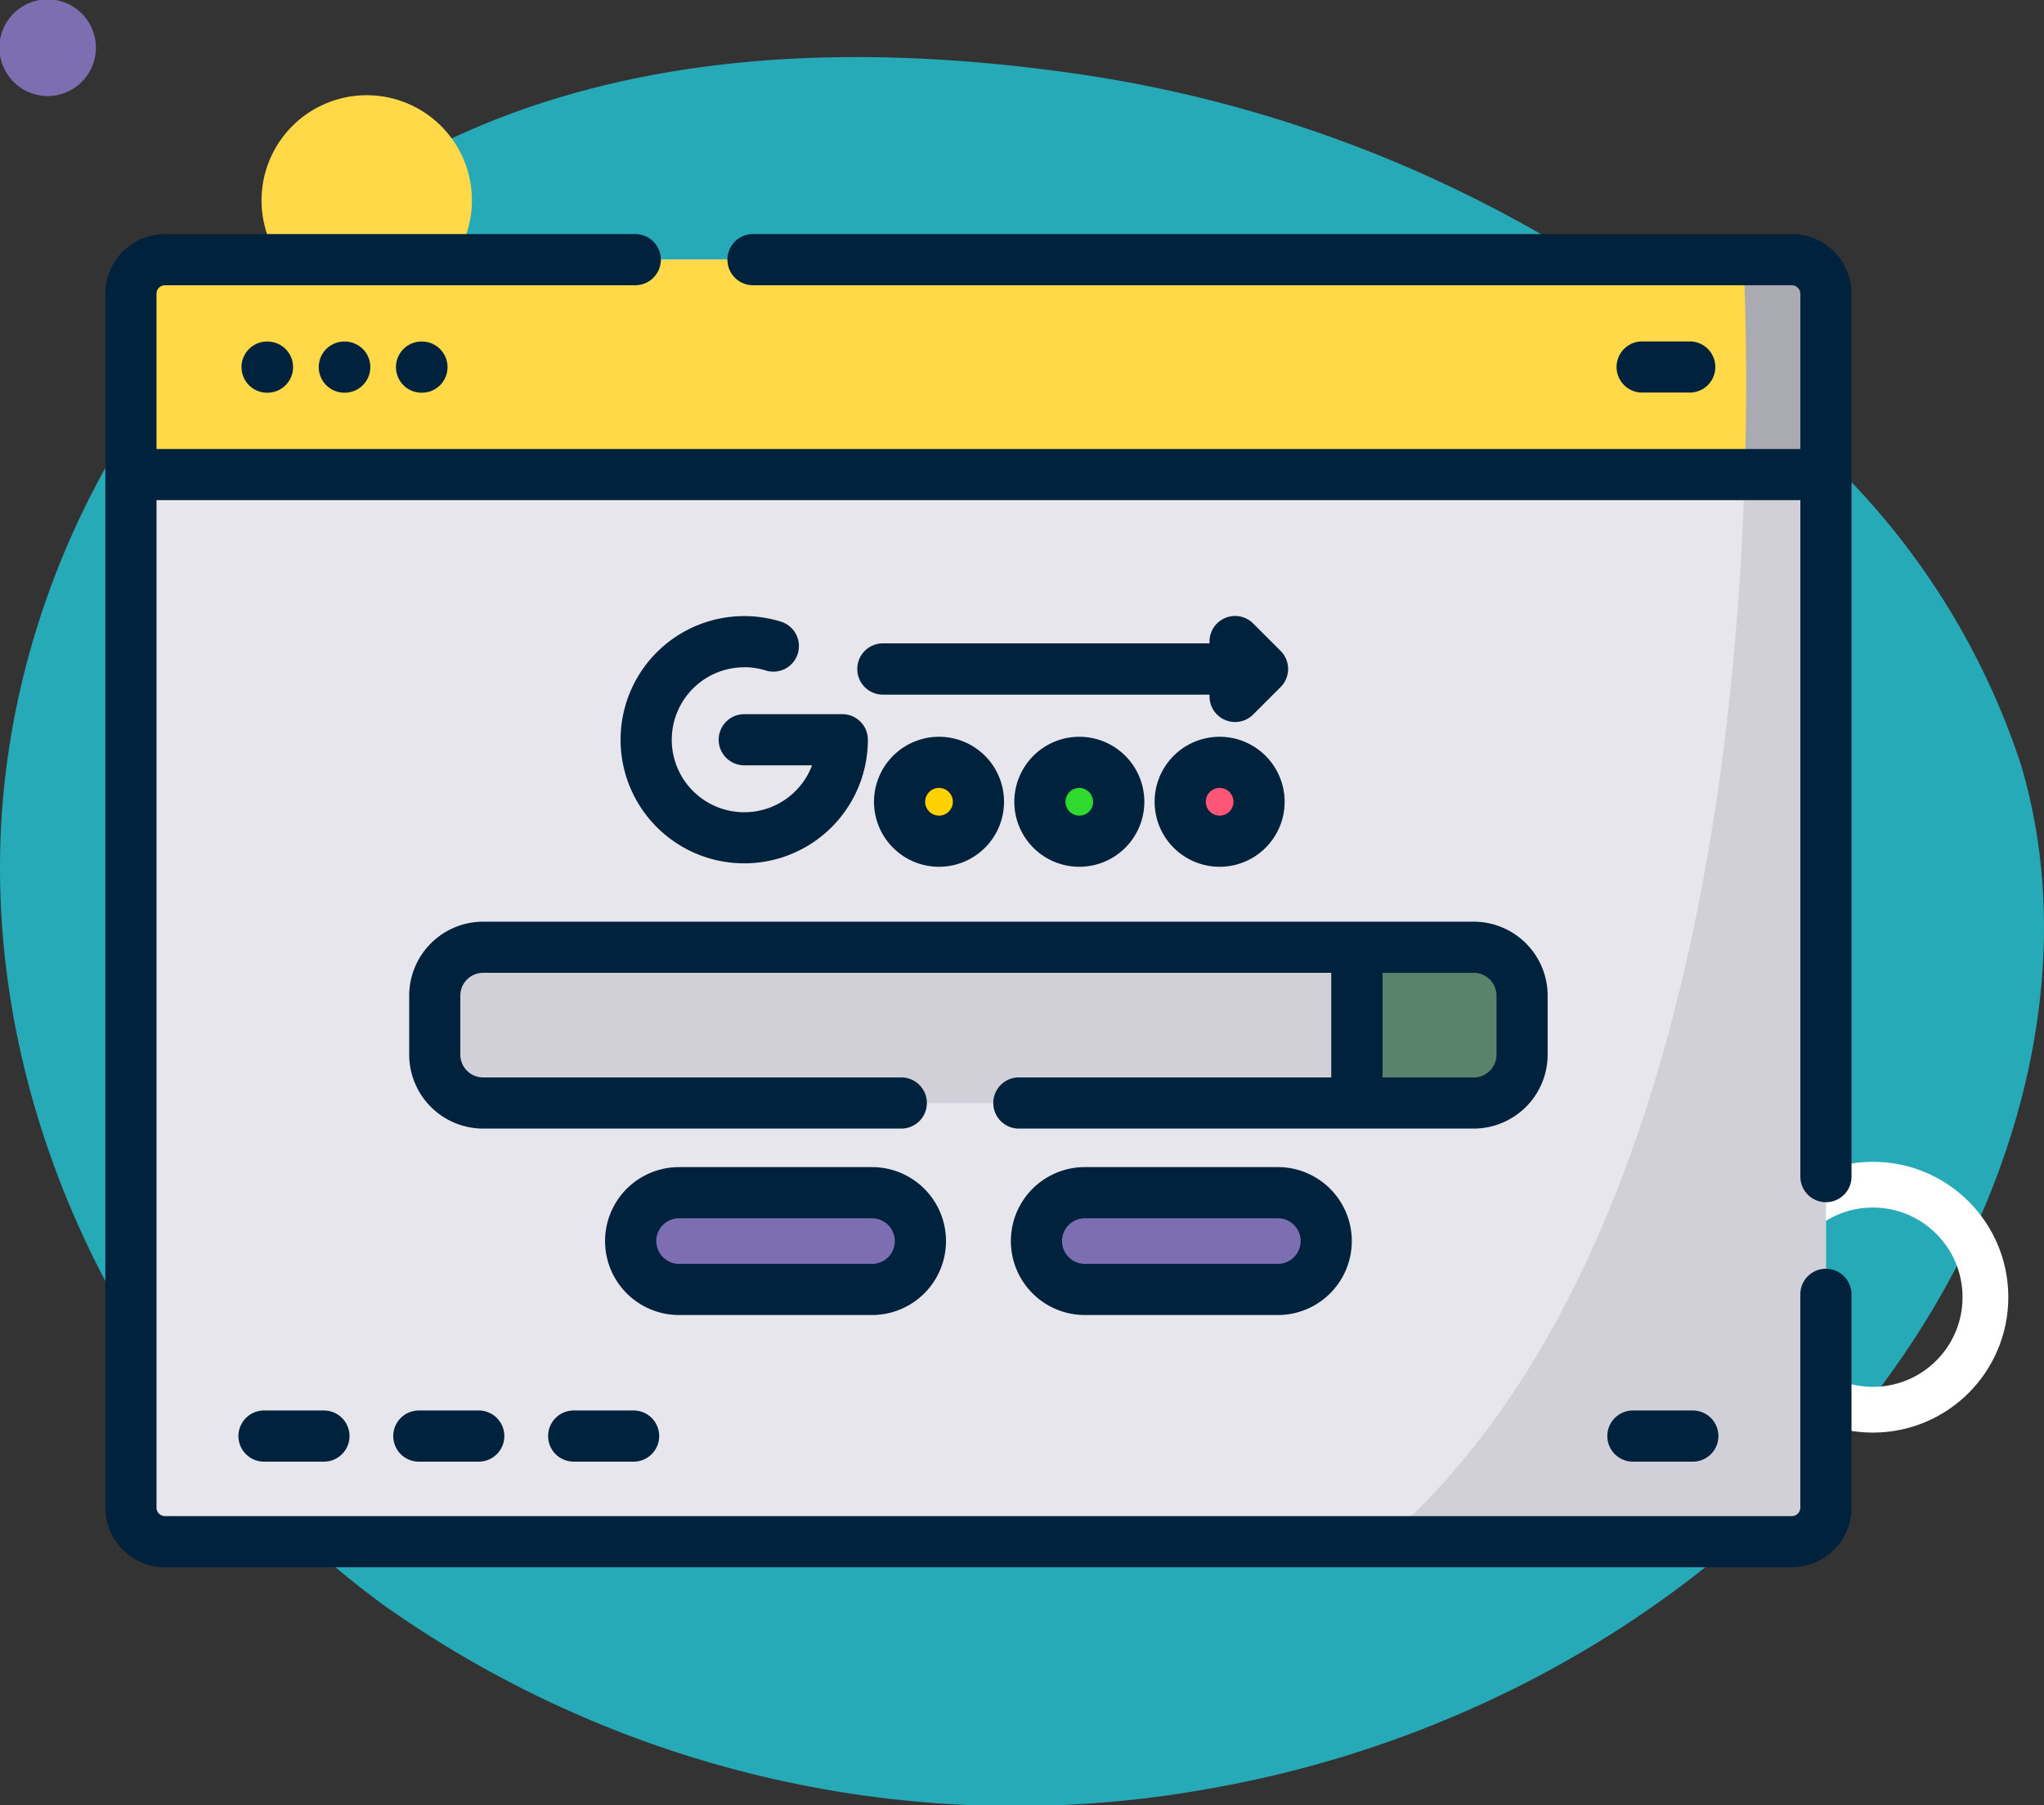 <svg xmlns="http://www.w3.org/2000/svg" width="67" height="59.183" viewBox="0 0 67 59.183">
  <rect x="0" y="0" width="67" height="59.183" fill="#333333" stroke="none"/>
  <g id="Grupo_1101895" data-name="Grupo 1101895" transform="translate(-180 -12704.754)">
    <g id="Grupo_1101243" data-name="Grupo 1101243" transform="translate(0 8954.602)">
      <path id="_12068" data-name="12068" d="M66.039,71.828c-6.861-.947-14.108-.716-20.351,2.283C37.03,78.27,31.344,87.7,31.126,97.3s4.784,19.038,12.512,24.741a35.81,35.81,0,0,0,27.37,6.013c9.53-1.727,18.474-7.326,23.445-15.638,3.187-5.33,4.677-11.911,2.916-17.867a24.409,24.409,0,0,0-5.793-9.521A42.8,42.8,0,0,0,66.039,71.828Z" transform="translate(148.881 3680.691)" fill="#26aab7"/>
      <path id="Trazado_873155" data-name="Trazado 873155" d="M303.26,44.546a1.582,1.582,0,1,0-.106-2.456A1.573,1.573,0,0,0,303.26,44.546Z" transform="translate(138.287 4055.916) rotate(-90)" fill="#7d6eb2"/>
      <path id="Trazado_873156" data-name="Trazado 873156" d="M321.56,66.974a3.448,3.448,0,1,0-1.687-4.918A3.468,3.468,0,0,0,321.56,66.974Z" transform="translate(128.241 4079.581) rotate(-90)" fill="#ffd947"/>
      <circle id="Elipse_11521" data-name="Elipse 11521" cx="3.689" cy="3.689" r="3.689" transform="translate(237.702 3796.368) rotate(-90)" fill="none" stroke="#fff" stroke-linecap="round" stroke-linejoin="round" stroke-width="1.5"/>
    </g>
    <g id="google" transform="translate(183.453 12651.914)">
      <g id="Grupo_1101248" data-name="Grupo 1101248" transform="translate(0.838 61.352)">
        <g id="Grupo_1101244" data-name="Grupo 1101244">
          <path id="Trazado_879099" data-name="Trazado 879099" d="M63.061,69.128v39.8a1.118,1.118,0,0,1-1.118,1.118H8.618A1.118,1.118,0,0,1,7.5,108.924v-39.8A1.118,1.118,0,0,1,8.618,68.01H61.943A1.118,1.118,0,0,1,63.061,69.128Z" transform="translate(-7.5 -68.01)" fill="#e8e6ed"/>
          <path id="Trazado_879100" data-name="Trazado 879100" d="M389.228,69.128v39.8a1.118,1.118,0,0,1-1.118,1.118H374.72c12.369-10.706,12.094-35.6,11.8-42.032h1.589A1.118,1.118,0,0,1,389.228,69.128Z" transform="translate(-333.668 -68.01)" fill="#d1d0d8"/>
          <path id="Trazado_879101" data-name="Trazado 879101" d="M63.061,69.128v5.928H7.5V69.128A1.118,1.118,0,0,1,8.618,68.01H61.943A1.118,1.118,0,0,1,63.061,69.128Z" transform="translate(-7.5 -68.01)" fill="#ffd947"/>
          <path id="Trazado_879102" data-name="Trazado 879102" d="M483,69.128v5.928h-2.664c.092-3.07.026-5.555-.042-7.046h1.589A1.118,1.118,0,0,1,483,69.128Z" transform="translate(-427.436 -68.01)" fill="#aaaab2"/>
        </g>
        <path id="Trazado_879103" data-name="Trazado 879103" d="M132.232,271.245v1.935a1.587,1.587,0,0,1-1.586,1.586H98.176a1.587,1.587,0,0,1-1.586-1.586v-1.935a1.586,1.586,0,0,1,1.586-1.585h32.469A1.586,1.586,0,0,1,132.232,271.245Z" transform="translate(-86.63 -247.117)" fill="#d1d0d8"/>
        <path id="Trazado_879104" data-name="Trazado 879104" d="M372.412,271.245v1.935a1.587,1.587,0,0,1-1.586,1.586H367V269.66h3.826A1.586,1.586,0,0,1,372.412,271.245Z" transform="translate(-326.811 -247.117)" fill="#59836b"/>
        <g id="Grupo_1101245" data-name="Grupo 1101245" transform="translate(16.38 30.588)">
          <path id="Trazado_879105" data-name="Trazado 879105" d="M161.932,344.8h-6.326a1.586,1.586,0,1,1,0-3.172h6.326a1.586,1.586,0,1,1,0,3.172Z" transform="translate(-154.02 -341.628)" fill="#7d6eb2"/>
          <path id="Trazado_879106" data-name="Trazado 879106" d="M280.932,344.8h-6.326a1.586,1.586,0,1,1,0-3.172h6.326a1.586,1.586,0,0,1,0,3.172Z" transform="translate(-259.717 -341.628)" fill="#7d6eb2"/>
        </g>
        <g id="Grupo_1101247" data-name="Grupo 1101247" transform="translate(25.196 16.481)">
          <g id="Grupo_1101246" data-name="Grupo 1101246">
            <circle id="Elipse_11929" data-name="Elipse 11929" cx="1.292" cy="1.292" r="1.292" fill="#ffd100"/>
            <circle id="Elipse_11930" data-name="Elipse 11930" cx="1.292" cy="1.292" r="1.292" transform="translate(4.599)" fill="#2fd92d"/>
            <circle id="Elipse_11931" data-name="Elipse 11931" cx="1.292" cy="1.292" r="1.292" transform="translate(9.198)" fill="#ff5677"/>
          </g>
        </g>
      </g>
      <g id="Grupo_1101249" data-name="Grupo 1101249" transform="translate(0 60.514)">
        <path id="Trazado_879107" data-name="Trazado 879107" d="M56.4,92.252a.838.838,0,0,0,.838-.838V62.47a1.959,1.959,0,0,0-1.956-1.956H21.23a.838.838,0,1,0,0,1.677H55.281a.28.28,0,0,1,.279.279v5.09H1.677V62.47a.28.28,0,0,1,.279-.279H17.371a.838.838,0,0,0,0-1.677H1.956A1.959,1.959,0,0,0,0,62.47v39.795a1.959,1.959,0,0,0,1.956,1.956H55.281a1.959,1.959,0,0,0,1.956-1.956V95.273a.838.838,0,0,0-1.677,0v6.992a.28.28,0,0,1-.279.279H1.956a.28.28,0,0,1-.279-.279V69.237H55.561V91.414A.838.838,0,0,0,56.4,92.252Z" transform="translate(0 -60.514)" fill="#00223d"/>
        <path id="Trazado_879108" data-name="Trazado 879108" d="M40.771,92.027a.838.838,0,0,0,0,1.677h.013a.838.838,0,0,0,0-1.677Z" transform="translate(-35.469 -88.504)" fill="#00223d"/>
        <path id="Trazado_879109" data-name="Trazado 879109" d="M63.414,92.027a.838.838,0,0,0,0,1.677h.013a.838.838,0,0,0,0-1.677Z" transform="translate(-55.58 -88.504)" fill="#00223d"/>
        <path id="Trazado_879110" data-name="Trazado 879110" d="M86.057,92.027a.838.838,0,1,0,0,1.677h.013a.838.838,0,0,0,0-1.677Z" transform="translate(-75.692 -88.504)" fill="#00223d"/>
        <path id="Trazado_879111" data-name="Trazado 879111" d="M445.51,93.7a.838.838,0,0,0,0-1.677h-1.56a.838.838,0,0,0,0,1.677Z" transform="translate(-393.575 -88.504)" fill="#00223d"/>
        <path id="Trazado_879112" data-name="Trazado 879112" d="M126.411,266.516v-1.935a2.427,2.427,0,0,0-2.424-2.424H91.518a2.427,2.427,0,0,0-2.424,2.424v1.935a2.427,2.427,0,0,0,2.424,2.424h13.706a.838.838,0,1,0,0-1.677H91.518a.748.748,0,0,1-.748-.747v-1.935a.748.748,0,0,1,.748-.748h27.8v3.43h-10.24a.838.838,0,0,0,0,1.677h14.9A2.427,2.427,0,0,0,126.411,266.516ZM121,263.834h2.987a.748.748,0,0,1,.748.748v1.935a.748.748,0,0,1-.748.747H121Z" transform="translate(-79.134 -239.615)" fill="#00223d"/>
        <path id="Trazado_879113" data-name="Trazado 879113" d="M155.27,338.976a2.424,2.424,0,1,0,0-4.849h-6.326a2.424,2.424,0,1,0,0,4.849Zm-7.074-2.424a.748.748,0,0,1,.748-.747h6.326a.747.747,0,1,1,0,1.495h-6.326A.748.748,0,0,1,148.2,336.551Z" transform="translate(-130.139 -303.539)" fill="#00223d"/>
        <path id="Trazado_879114" data-name="Trazado 879114" d="M267.943,334.127a2.424,2.424,0,1,0,0,4.849h6.326a2.424,2.424,0,1,0,0-4.849Zm7.074,2.424a.748.748,0,0,1-.748.748h-6.326a.747.747,0,1,1,0-1.495h6.326A.748.748,0,0,1,275.017,336.551Z" transform="translate(-235.836 -303.539)" fill="#00223d"/>
        <path id="Trazado_879115" data-name="Trazado 879115" d="M155.112,174.214a2.377,2.377,0,0,1,.707.107.838.838,0,0,0,.5-1.6,4.053,4.053,0,1,0,2.848,3.87.838.838,0,0,0-.838-.838h-3.214a.838.838,0,0,0,0,1.677h2.223a2.376,2.376,0,1,1-2.223-3.214Z" transform="translate(-134.172 -160.014)" fill="#00223d"/>
        <path id="Trazado_879116" data-name="Trazado 879116" d="M225.38,210.062a2.131,2.131,0,1,0,2.131-2.131A2.133,2.133,0,0,0,225.38,210.062Zm2.585,0a.454.454,0,1,1-.454-.454A.454.454,0,0,1,227.965,210.062Z" transform="translate(-200.184 -191.451)" fill="#00223d"/>
        <path id="Trazado_879117" data-name="Trazado 879117" d="M266.52,210.062a2.131,2.131,0,1,0,2.131-2.131A2.133,2.133,0,0,0,266.52,210.062Zm2.585,0a.454.454,0,1,1-.454-.454A.454.454,0,0,1,269.1,210.062Z" transform="translate(-236.725 -191.451)" fill="#00223d"/>
        <path id="Trazado_879118" data-name="Trazado 879118" d="M309.79,207.931a2.131,2.131,0,1,0,2.131,2.131A2.133,2.133,0,0,0,309.79,207.931Zm0,2.585a.454.454,0,1,1,.454-.454A.454.454,0,0,1,309.79,210.516Z" transform="translate(-273.265 -191.451)" fill="#00223d"/>
        <path id="Trazado_879119" data-name="Trazado 879119" d="M220.481,174.275a.838.838,0,0,0,.838.838h10.71a.838.838,0,0,0,1.428.653l.9-.9a.838.838,0,0,0,0-1.186l-.9-.9a.838.838,0,0,0-1.428.653h-10.71a.838.838,0,0,0-.838.838Z" transform="translate(-195.833 -160.015)" fill="#00223d"/>
        <path id="Trazado_879120" data-name="Trazado 879120" d="M39.868,405.5a.838.838,0,1,0,0,1.677h1.964a.838.838,0,1,0,0-1.677Z" transform="translate(-34.667 -366.933)" fill="#00223d"/>
        <path id="Trazado_879121" data-name="Trazado 879121" d="M85.267,405.5a.838.838,0,0,0,0,1.677h1.964a.838.838,0,0,0,0-1.677Z" transform="translate(-74.991 -366.933)" fill="#00223d"/>
        <path id="Trazado_879122" data-name="Trazado 879122" d="M130.666,405.5a.838.838,0,0,0,0,1.677h1.964a.838.838,0,0,0,0-1.677Z" transform="translate(-115.314 -366.933)" fill="#00223d"/>
        <path id="Trazado_879123" data-name="Trazado 879123" d="M441.241,405.5a.838.838,0,1,0,0,1.677h1.964a.838.838,0,0,0,0-1.677Z" transform="translate(-391.169 -366.933)" fill="#00223d"/>
      </g>
    </g>
  </g>
</svg>
